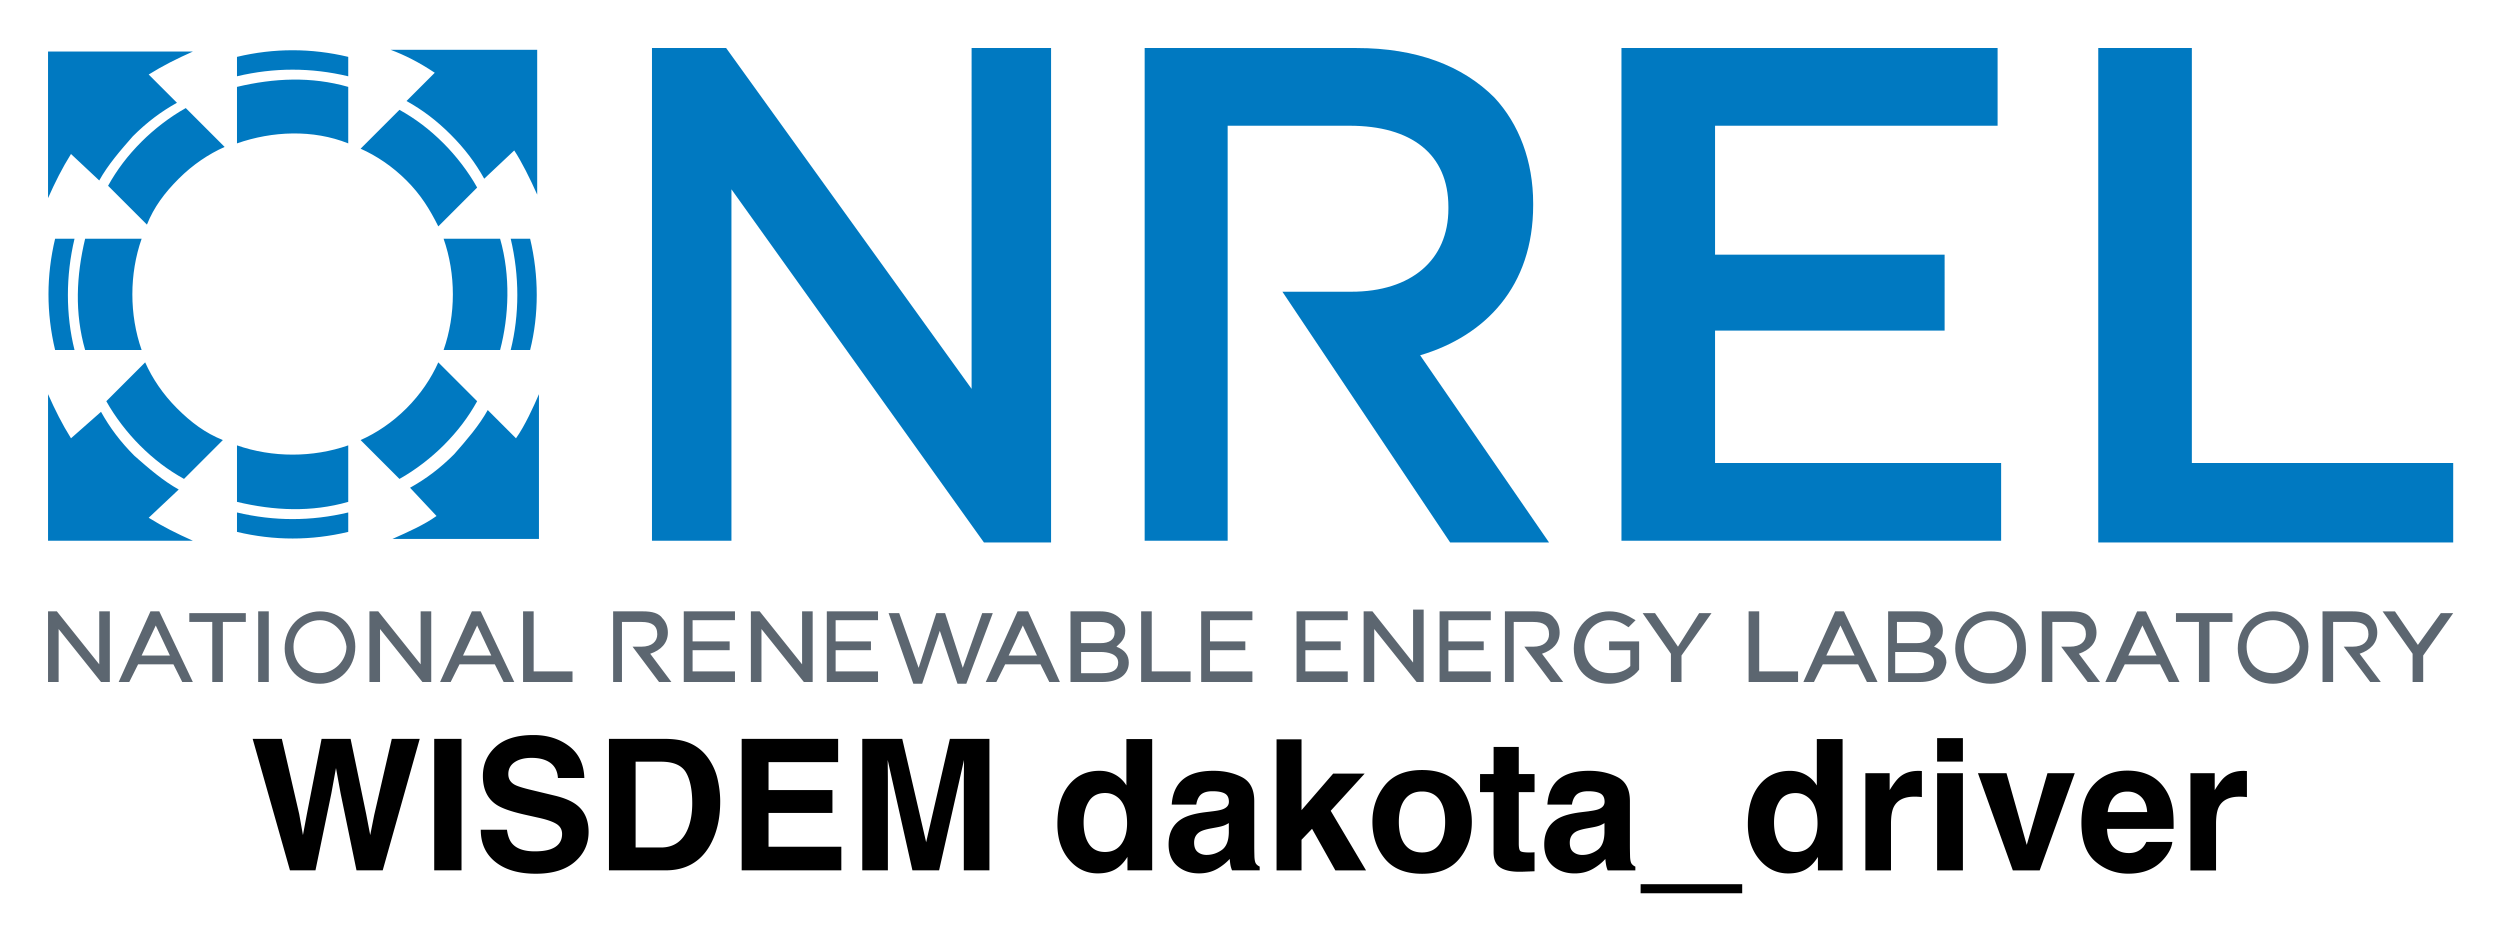 <svg xmlns="http://www.w3.org/2000/svg" role="img" viewBox="3.78 20.28 141.57 53.20"><title>WISDEM dakota_driver logo</title><path fill="#0079C1" fill-rule="evenodd" d="M28.5 49.5c-.7.5-1.6.9-2.5 1.3h8.3v-8.2c-.3.7-.8 1.8-1.3 2.5l-1.6-1.6c-.5.9-1.2 1.7-1.9 2.5-.8.8-1.6 1.4-2.5 1.9l1.5 1.6zm.1-8.7c-.4.9-1 1.8-1.8 2.6s-1.7 1.4-2.6 1.8l2.2 2.2c.9-.5 1.8-1.2 2.5-1.9.8-.8 1.4-1.6 1.9-2.5l-2.2-2.2zm5.2-.7c.5-2 .5-4.2 0-6.3h-1.1c.5 2.1.5 4.3 0 6.3h1.1zm-1.7 0c.5-1.9.6-4.2 0-6.3h-3.2c.7 2 .7 4.3 0 6.3h3.2zm.8-11.3c.4.6.9 1.6 1.3 2.5v-8.2h-8.3c.8.3 1.6.7 2.5 1.3L26.8 26c.9.5 1.7 1.1 2.5 1.9.8.8 1.4 1.6 1.9 2.5l1.7-1.6zm-8.7-.1c.9.4 1.8 1 2.6 1.8s1.3 1.6 1.8 2.6l2.2-2.2c-.5-.9-1.2-1.8-1.9-2.5-.8-.8-1.6-1.4-2.5-1.9l-2.2 2.2zm-.7-5.2c-2.1-.5-4.2-.5-6.3 0v1.1c2.1-.5 4.2-.5 6.3 0v-1.1zm0 1.7c-2.1-.6-4.2-.5-6.3 0v3.2c2-.7 4.3-.8 6.3 0v-3.2zM9.4 30.5c.5-.9 1.2-1.7 1.9-2.5.8-.8 1.6-1.4 2.5-1.9l-1.6-1.6c.8-.5 1.6-.9 2.5-1.3H6.5v8.3c.4-.9.8-1.7 1.3-2.5l1.6 1.5zm4.9-4.1c-.9.5-1.8 1.2-2.5 1.9-.8.8-1.4 1.6-1.9 2.5l2.2 2.2c.4-1 1-1.8 1.8-2.6s1.7-1.4 2.6-1.8l-2.2-2.2zm-5.7 7.4c-.5 2.1-.6 4.2 0 6.3h3.2c-.7-2-.7-4.3 0-6.3H8.6zm-1.7 0c-.5 2.1-.5 4.2 0 6.3H8c-.5-2-.5-4.2 0-6.3H6.9zm.9 11.3c-.5-.8-.9-1.6-1.3-2.5v8.3h8.2c-.9-.4-1.7-.8-2.5-1.3l1.7-1.6c-.9-.5-1.7-1.2-2.5-1.9-.8-.8-1.4-1.6-1.9-2.5l-1.7 1.5zm2-2.1c.5.9 1.2 1.8 1.9 2.5.8.8 1.6 1.4 2.5 1.9l2.2-2.2c-1-.4-1.8-1-2.6-1.8s-1.4-1.7-1.8-2.6L9.8 43zm7.4 2.5c2 .7 4.3.7 6.3 0v3.2c-2.1.6-4.2.5-6.3 0v-3.2zm0 3.8c2.1.5 4.2.5 6.3 0v1.1c-2.1.5-4.2.5-6.3 0v-1.1z" clip-rule="evenodd"/><path fill="#0079C1" d="M40.7 23h4.2l13.9 19.3V23h4.5v28h-3.8L45.2 31v19.9h-4.5V23zm35.7 13.8h3.9c3.4 0 5.5-1.8 5.5-4.7V32c0-3-2.1-4.6-5.6-4.6h-6.9v23.5h-4.7V23h12c3.4 0 6 1 7.8 2.8 1.4 1.5 2.2 3.6 2.2 6v.1c0 4.6-2.7 7.4-6.4 8.5L91.5 51h-5.6l-9.5-14.2zM95.6 23h21.3v4.4h-16v7.3h13V39h-13v7.5h16.2v4.4H95.6V23zm27 0h5.3v23.5h14.8V51h-20.1V23z"/><path fill="#5C6670" d="M9.9 58.9h-.4l-2.4-3v3h-.6v-4H7l2.4 3v-3h.6v4h-.1zm4.8 0h-.6l-.5-1h-2l-.5 1h-.6l1.8-4h.5l1.9 4zm-2.9-1.5h1.6l-.8-1.7-.8 1.7zm4.6 1.5h-.6v-3.4h-1.3V55h3.2v.5h-1.3v3.4zm2.6 0h-.6v-4h.6v4zm2.9.1c-1.2 0-2-.9-2-2 0-1.2.9-2.1 2-2.1 1.2 0 2 .9 2 2 0 1.2-.9 2.1-2 2.1zm0-3.6c-.8 0-1.5.6-1.5 1.5s.6 1.5 1.5 1.5c.8 0 1.5-.7 1.5-1.5-.1-.8-.7-1.5-1.5-1.5zm6.2 3.5h-.4l-2.4-3v3h-.6v-4h.5l2.4 3v-3h.6v4h-.1zm4.8 0h-.6l-.5-1h-2l-.5 1h-.6l1.8-4h.5l1.9 4zM30 57.4h1.6l-.8-1.7-.8 1.7zm6.2 1.5h-2.8v-4h.6v3.4h2.2v.6zm2.9 0h-.6v-4h1.7c.5 0 .9.1 1.1.4.2.2.3.5.3.8 0 .6-.4 1-1 1.2l1.2 1.6h-.7l-1.5-2h.5c.6 0 .9-.3.9-.7 0-.5-.3-.7-.9-.7H39v3.4zm50.5 0H89v-4h1.7c.5 0 .9.1 1.1.4.2.2.3.5.3.8 0 .6-.4 1-1 1.2l1.2 1.6h-.7l-1.5-2h.5c.6 0 .9-.3.9-.7 0-.5-.3-.7-.9-.7h-1.1v3.4zm30.4 0h-.6v-4h1.7c.5 0 .9.1 1.1.4.2.2.3.5.3.8 0 .6-.4 1-1 1.2l1.2 1.6h-.7l-1.5-2h.5c.6 0 .9-.3.9-.7 0-.5-.3-.7-.9-.7h-1v3.4zm15.9 0h-.6v-4h1.7c.5 0 .9.1 1.1.4.2.2.3.5.3.8 0 .6-.4 1-1 1.2l1.2 1.6h-.6l-1.5-2h.5c.6 0 .9-.3.9-.7 0-.5-.3-.7-.9-.7h-1.1v3.4zm-90.4 0h-3v-4h2.9v.5H43v1.2h2.1v.5H43v1.2h2.4v.6h.1zm4.2 0h-.4l-2.4-3v3h-.6v-4h.5l2.4 3v-3h.6v4h-.1zm3.9 0h-3v-4h2.9v.5h-2.4v1.2h2v.5h-2v1.2h2.4v.6h.1zm4.9.1H58l-1-3-1 3h-.5l-1.4-4h.6l1.1 3.1 1-3.1h.5l1 3.1 1.1-3.1h.6l-1.5 4zm5.3-.1h-.6l-.5-1h-2l-.5 1h-.6l1.8-4h.6l1.8 4zm-2.9-1.5h1.6l-.8-1.7-.8 1.7zm5.3 1.5h-1.8v-4h1.7c.4 0 .8.1 1.1.4.2.2.3.4.3.7 0 .5-.3.7-.5.9.5.2.7.5.7.9 0 .7-.6 1.1-1.5 1.1zm-1.2-.5h1.2c.6 0 .9-.2.9-.6 0-.5-.6-.6-1-.6H65v1.2zm0-1.7h1.1c.5 0 .8-.2.8-.6 0-.4-.3-.6-.8-.6H65v1.2zm6.2 2.2h-2.8v-4h.6v3.4h2.2v.6zm3.6 0h-3v-4h2.9v.5h-2.4v1.2h2v.5h-2v1.2h2.4v.6h.1zm5.4 0h-3v-4h2.9v.5h-2.4v1.2h2v.5h-2v1.2h2.4v.6h.1zm4.2 0H84l-2.4-3v3H81v-4h.5l2.3 2.9v-3h.6v4.1zm3.9 0h-3v-4h2.9v.5h-2.4v1.2h2v.5h-2v1.2h2.4v.6h.1zm6.6.1c-1.2 0-2-.8-2-2s.9-2.1 2-2.1c.6 0 1 .2 1.5.5l-.4.4c-.3-.2-.6-.4-1.1-.4-.8 0-1.4.7-1.4 1.5 0 .9.6 1.5 1.5 1.5.4 0 .8-.1 1.1-.4v-.9h-1.2v-.5h1.7v1.6c-.3.4-.9.8-1.7.8zm4.1-.1h-.6v-1.6L96.8 55h.7l1.3 1.9L100 55h.7L99 57.4v1.5zm6.6 0h-2.8v-4h.6v3.4h2.2v.6zm4.5 0h-.6l-.5-1h-2l-.5 1h-.6l1.8-4h.5l1.9 4zm-2.9-1.5h1.6l-.8-1.7-.8 1.7zm5.3 1.5h-1.8v-4h1.7c.5 0 .8.1 1.1.4.2.2.3.4.3.7 0 .5-.3.7-.5.9.5.2.7.5.7.9-.1.7-.6 1.1-1.5 1.1zm-1.3-.5h1.2c.6 0 .9-.2.9-.6 0-.5-.6-.6-1-.6h-1.2v1.2h.1zm0-1.7h1.1c.5 0 .8-.2.8-.6 0-.4-.3-.6-.8-.6h-1.1v1.2zm5.3 2.3c-1.2 0-2-.9-2-2 0-1.2.9-2.1 2-2.1 1.2 0 2 .9 2 2 .1 1.2-.8 2.1-2 2.1zm0-3.6c-.8 0-1.5.6-1.5 1.5s.6 1.5 1.5 1.5c.8 0 1.5-.7 1.5-1.5s-.6-1.5-1.5-1.5zm10.7 3.5h-.6l-.5-1h-2l-.5 1h-.6l1.8-4h.5l1.9 4zm-2.9-1.5h1.6l-.8-1.7-.8 1.7zm4.6 1.5h-.6v-3.4H127V55h3.2v.5h-1.3v3.4zm3.6.1c-1.2 0-2-.9-2-2 0-1.2.9-2.1 2-2.1 1.2 0 2 .9 2 2 0 1.2-.9 2.1-2 2.1zm0-3.6c-.8 0-1.5.6-1.5 1.5s.6 1.5 1.5 1.5c.8 0 1.5-.7 1.5-1.5-.1-.8-.7-1.5-1.5-1.5zm8.5 3.5h-.6v-1.6l-1.7-2.4h.7l1.3 1.9L142 55h.7l-1.7 2.4v1.5z"/><path d="M19.74 62.12h-1.652l2.112 7.446h1.444l.899-4.354.263-1.44.263 1.44.899 4.354h1.484l2.096-7.446h-1.581l-.996 4.309-.227 1.141-.227-1.187-.884-4.263h-1.642l-.839 4.289-.217 1.161-.211-1.187zM29.915 69.566v-7.446h-1.546v7.446zm-.773-7.593zm3.349 5.295h-1.486c0 .774.277 1.382.833 1.825.556.444 1.319.665 2.289.665.95 0 1.684-.226 2.204-.675.52-.448.78-1.014.78-1.694 0-.664-.221-1.171-.667-1.52-.286-.226-.71-.407-1.273-.54l-1.283-.309c-.494-.118-.818-.22-.97-.307-.236-.132-.353-.33-.353-.596 0-.29.119-.516.359-.677.239-.162.559-.243.96-.243.361 0 .661.062.904.187.364.188.559.507.586.954h1.496c-.027-.79-.318-1.394-.872-1.81-.553-.415-1.223-.624-2.007-.624-.94 0-1.652.22-2.137.661-.486.443-.729.996-.729 1.663 0 .731.251 1.269.753 1.612.296.205.832.395 1.606.57l.789.177c.461.101.799.217 1.014.349.216.134.323.325.323.57 0 .421-.217.708-.651.864-.23.08-.527.121-.895.121-.612 0-1.045-.152-1.298-.46-.138-.168-.231-.422-.277-.762zm1.51-5.375zm5.773 1.52h1.434c.708 0 1.18.203 1.418.609.237.405.355.987.355 1.744 0 .549-.079 1.023-.237 1.42-.289.724-.802 1.086-1.536 1.086h-1.434zm2.849-1.131c-.306-.102-.691-.155-1.152-.162h-3.207v7.446H41.472c1.125 0 1.957-.463 2.496-1.389.398-.687.596-1.525.596-2.515 0-.391-.047-.802-.142-1.233-.093-.431-.27-.832-.53-1.203-.323-.458-.746-.773-1.267-.944zm8.619 1.157v-1.319h-5.462v7.446h5.643v-1.338H47.301v-1.915h3.618v-1.293H47.301v-1.581zm-2.693-1.319zm9.022 0l-1.345 5.855-1.354-5.855h-2.263v7.446h1.45v-5.036c0-.145-.001-.348-.004-.609-.004-.26-.006-.461-.006-.604l1.4 6.249h1.51l1.41-6.249c0 .142-.001.343-.004.604-.004.262-.006.464-.006.609v5.036h1.45v-7.446zm9.36 2.029c-.259-.147-.556-.22-.889-.22-.724 0-1.302.269-1.734.808-.433.539-.649 1.279-.649 2.219 0 .815.22 1.481.66 2.003.44.52.98.78 1.624.78.391 0 .717-.075.98-.223.263-.148.497-.385.703-.713v.763h1.4v-7.436h-1.46v2.627c-.162-.259-.372-.461-.632-.608zm.353 3.923c-.213.302-.522.454-.93.454-.407 0-.711-.152-.911-.457-.201-.305-.3-.711-.3-1.22 0-.471.098-.866.295-1.185.197-.318.506-.477.927-.477.276 0 .519.088.729.263.339.289.51.772.51 1.444 0 .483-.106.875-.319 1.178zm6.082-1.183v.536c-.01.481-.145.813-.407.994-.262.182-.546.273-.856.273-.195 0-.361-.055-.497-.164-.137-.109-.205-.287-.205-.533 0-.276.112-.48.333-.612.132-.078.349-.142.652-.197l.323-.06c.161-.03.289-.063.381-.098.093-.036.185-.082.276-.139zm-.874-.672l-.49.06c-.556.072-.977.19-1.263.355-.522.303-.783.793-.783 1.47 0 .522.162.925.487 1.21.325.284.737.427 1.236.427.391 0 .74-.089 1.05-.269.259-.151.489-.335.687-.55a4.173 4.173 0 0 0 .04.333c.017.098.047.203.092.313h1.565v-.213c-.093-.043-.164-.099-.211-.167-.047-.066-.076-.194-.086-.384-.007-.249-.01-.461-.01-.637V65.642c0-.664-.234-1.115-.703-1.355-.468-.239-1.003-.358-1.606-.358-.925 0-1.579.241-1.96.727-.239.31-.374.706-.404 1.187h1.389c.033-.213.101-.381.201-.504.142-.17.382-.253.723-.253.303 0 .533.043.69.128.157.086.234.243.234.468 0 .185-.102.32-.307.408-.115.052-.305.093-.57.126zm.075-2.303zm3.502-1.767v7.42h1.414v-1.733l.596-.621 1.319 2.354h1.737l-2-3.374 1.924-2.107h-1.783l-1.793 2.071v-4.01zm9.209 5.956c-.226.299-.549.45-.97.45-.421 0-.746-.151-.973-.45-.227-.3-.341-.726-.341-1.279 0-.552.114-.977.341-1.276.227-.297.552-.447.973-.447.421 0 .744.149.97.447.226.299.338.724.338 1.276 0 .553-.112.979-.338 1.279zm1.151.795c.466-.573.698-1.264.698-2.073 0-.795-.233-1.483-.698-2.066-.464-.582-1.17-.874-2.117-.874-.945 0-1.651.292-2.117.874-.464.583-.697 1.272-.697 2.066 0 .809.233 1.5.697 2.073.466.575 1.171.862 2.117.862.947 0 1.652-.287 2.117-.862zm-2.117-4.983zm3.279 1.223h.767v3.39c0 .343.082.598.243.763.25.259.714.376 1.394.353l.683-.026v-1.076a2.338 2.338 0 0 1-.144.009c-.049.001-.095.003-.139.003-.293 0-.468-.029-.524-.085-.057-.055-.086-.195-.086-.421v-2.91h.894v-1.026h-.894v-1.535h-1.425v1.535h-.767zm7.047 1.753v.536c-.01.481-.145.813-.407.994-.26.182-.546.273-.856.273-.195 0-.361-.055-.497-.164-.137-.109-.204-.287-.204-.533 0-.276.111-.48.333-.612.131-.078.348-.142.651-.197l.323-.06c.162-.03.289-.063.382-.098.092-.036.184-.082.274-.139zm-.874-.672l-.49.06c-.556.072-.977.19-1.263.355-.522.303-.783.793-.783 1.47 0 .522.162.925.487 1.21.326.284.737.427 1.236.427.391 0 .741-.089 1.05-.269.26-.151.489-.335.687-.55.01.125.024.236.042.333.016.098.046.203.091.313h1.566v-.213c-.095-.043-.165-.099-.213-.167-.047-.066-.076-.194-.086-.384-.006-.249-.01-.461-.01-.637V65.642c0-.664-.234-1.115-.701-1.355-.468-.239-1.004-.358-1.606-.358-.927 0-1.581.241-1.96.727-.24.31-.375.706-.405 1.187h1.389c.033-.213.101-.381.203-.504.141-.17.382-.253.721-.253.303 0 .533.043.69.128.157.086.236.243.236.468 0 .185-.103.32-.309.408-.114.052-.305.093-.57.126zm.076-2.303zm2.844 6.946h5.753v-.51H96.686zm9.346-6.71c-.259-.147-.556-.22-.889-.22-.724 0-1.302.269-1.734.808-.434.539-.649 1.279-.649 2.219 0 .815.22 1.481.66 2.003.44.52.98.78 1.624.78.391 0 .717-.075.98-.223.263-.148.497-.385.703-.713v.763h1.398v-7.436h-1.46v2.627c-.161-.259-.372-.461-.631-.608zm.353 3.923c-.213.302-.522.454-.93.454-.407 0-.711-.152-.911-.457-.201-.305-.302-.711-.302-1.22 0-.471.099-.866.296-1.185.197-.318.506-.477.927-.477.276 0 .519.088.727.263.341.289.512.772.512 1.444 0 .483-.106.875-.319 1.178zm6.105-4.141c-.019-.001-.042-.001-.069-.001-.431 0-.782.112-1.05.338-.165.135-.359.387-.581.753v-.96h-1.375v5.506h1.45v-2.631c0-.443.056-.769.167-.981.2-.376.588-.565 1.168-.565.043 0 .101.001.171.004.07.004.152.01.243.02v-1.474c-.065-.004-.105-.006-.124-.009zm2.447-.527v-1.329h-1.46v1.329zm-1.46.657v5.506h1.46v-5.506zm6.249 0l-1.173 4.062-1.147-4.062h-1.617l1.976 5.506h1.52l1.986-5.506zm3.756 1.354c.182-.208.441-.313.774-.313.307 0 .563.099.77.296.208.197.323.486.346.866h-2.237c.047-.358.162-.639.346-.849zm2.013-1.243c-.368-.171-.78-.257-1.239-.257-.77 0-1.398.254-1.881.763-.484.509-.726 1.24-.726 2.193 0 1.017.269 1.752.803 2.203.536.451 1.154.677 1.855.677.848 0 1.509-.269 1.98-.803.303-.338.473-.67.51-.996h-1.47c-.078.162-.167.289-.269.379-.185.168-.425.253-.721.253-.28 0-.519-.069-.718-.208-.326-.221-.5-.609-.52-1.161h3.769c.007-.476-.009-.839-.046-1.092-.063-.431-.203-.809-.418-1.137-.24-.369-.543-.641-.91-.813zm-1.137-.257zm6.539.017c-.019-.001-.042-.001-.069-.001-.431 0-.782.112-1.05.338-.165.135-.359.387-.581.753v-.96h-1.375v5.506h1.45v-2.631c0-.443.056-.769.167-.981.2-.376.588-.565 1.168-.565.043 0 .101.001.171.004.07.004.152.01.243.02v-1.474c-.065-.004-.105-.006-.124-.009z"/></svg>